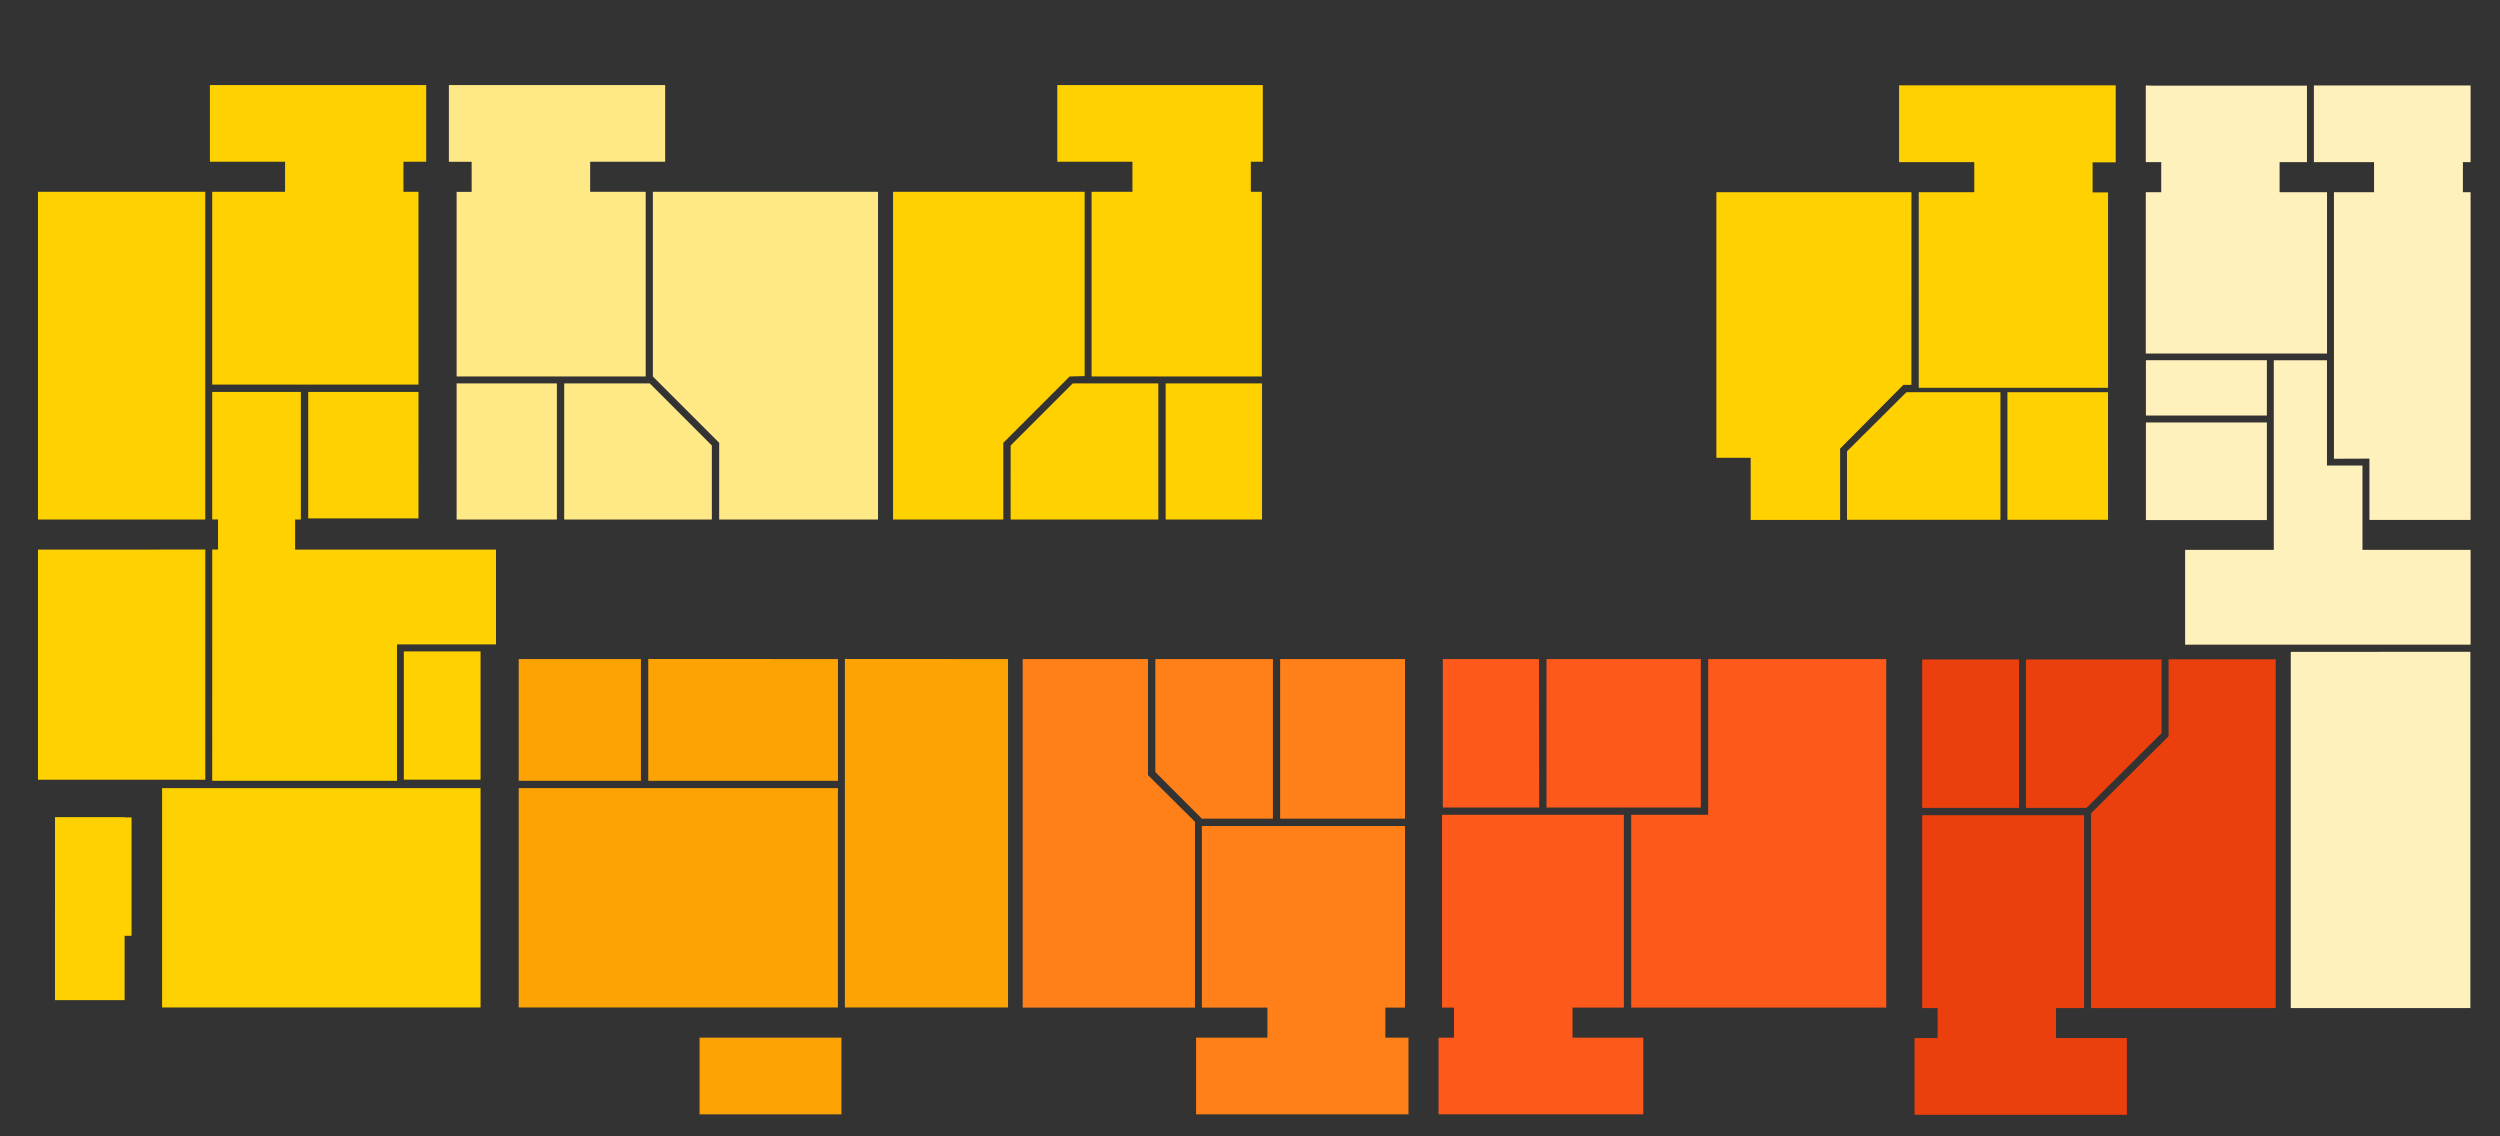 <svg class="plan_color" id="sectionB" data-section="b" xmlns="http://www.w3.org/2000/svg" width="682.02" height="309.95" viewBox="0 0 682.02 309.95">
  
      <rect x="0" y="0" width="682.02" height="309.95" fill="#333333" stroke="none"/>
  
      <path d="M43.22,215v59.84H130.1V215Zm86.88-37.3H109.17v35H130.1ZM9.36,52.33v89.4H55V52.33ZM115.27,23.2V44.13h-6.21v8.2h4.1v52.59H56.89V52.33H76.77v-8.2H56.26V23.2Zm-2.1,83.72H83.08v34.5h30.08Zm-56.27,43h1.58v-8.2H56.89v-34.8H81.08v34.81H79.51v8.2h54.8V175.8h-27V213H56.89Zm-1.89,0v62.79H9.36V149.94Zm-41,73H33V223h1.89v32.29H33v17.56H14Z" transform="translate(1)" style="fill: #ffd100"/>
    
      <path d="M619.31,141.84V98.29h14.51V127h9.68v23H673v25.87H595.12V150h24.19Zm4.63,36V275h49V177.81Zm11.78-52.69V52.44h10.94v-8.2H630.25V23.31H673V44.24h-2.1v8.2H673v89.4H645.4V125.11Zm-18.3-9.89h-33v26.61h33Zm0-1.89h-33V98.27h33Zm-31.13-90h42.07V44.24h-7.47v8.2h12.94v44H584.39v-44h4.21v-8.2h-4.21V23.31Z" transform="translate(1)" style="fill: #fff1bc"/>
    
      <path d="M520.45,105h-2.21L501,122.38v19.46H476.6V124.9h-9.36V52.44h53.22Zm-3.37-81.72h59.11v21h-6.31v8.2h4.21v53.32H522.45V52.44H537.6v-8.2H517.08Zm57,83.72H546.64v34.81h27.45Zm-71.2,34.81V123.12L519.08,107h25.66v34.81Z" transform="translate(1)" style="fill: #ffd100"/>
    
      <path d="M294.9,52.33V102.6l-4.1.11L272.71,120.8v20.93H242.63V52.33Zm1.89,50.38V52.33h11.15v-8.2h-20.5V23.2H343.5V44.13h-3.26v8.2h3v50.38ZM317,104.6h26.29v37.13H317Zm-42.28,16.93,16.93-16.93H315v37.13H274.71Z" transform="translate(1)" style="fill: #ffd100"/>
    
      <path d="M278,274.88V179.8h34.18v31.66L325,224.19v50.69Zm36.18-64.26V179.8h32.08v43.54H326.88ZM382.3,179.8H348.23v43.54H382.3ZM327.3,304h-2V283.09h19.46v-8.2H326.88V225.34H382.3v49.54h-5.36v8.2h6.31V304Z" transform="translate(1)" style="fill: #ff8019"/>
    
      <path d="M523.29,304.12h-2V283.19h6.31V275h-4.21V222.4h44.17V275h-7.68v8.2h19.35v20.93ZM568.2,220.4H551.69V179.91h37V200Zm-18.38-40.49H523.39V220.4h26.42ZM569.46,275V221.87l21.14-21v-21h29.24V275Z" transform="translate(1)" style="fill: #eb400d"/>
    
      <path d="M193.2,121.54v20.19H152.92V104.6h23.35Zm-69.63-69.2h4.1v-8.2h-6.21V23.2h59V44.13H160v8.2h15.15v50.38H123.57Zm0,89.4h27.35V104.6H123.57ZM195.2,120.8l-18.09-18.09V52.33h61.42v89.4H195.2Z" transform="translate(1)" style="fill: #ffe986"/>
    
      <path d="M444,222.29h21V179.8h48.59v95.08H444Zm-2.21-42.49H463v40.5H420.9V179.8Zm-22.93,0H392.61v40.5H418.9ZM393.45,304h-2V283.09h4.21v-8.2H392.4v-52.6H442v52.59H428v8.2H447.3V304Z" transform="translate(1)" style="fill: #fc591b"/>
    
      <path d="M140.51,215v59.84h87.08V215Zm35.34-35.23V213H227.6V179.8Zm53.64,0v95.08H274V179.8ZM173.85,213H140.51V179.8h33.34Zm16,91V283.09h38.7V304Z" transform="translate(1)" style="fill: #fea304"/>
    
</svg>
